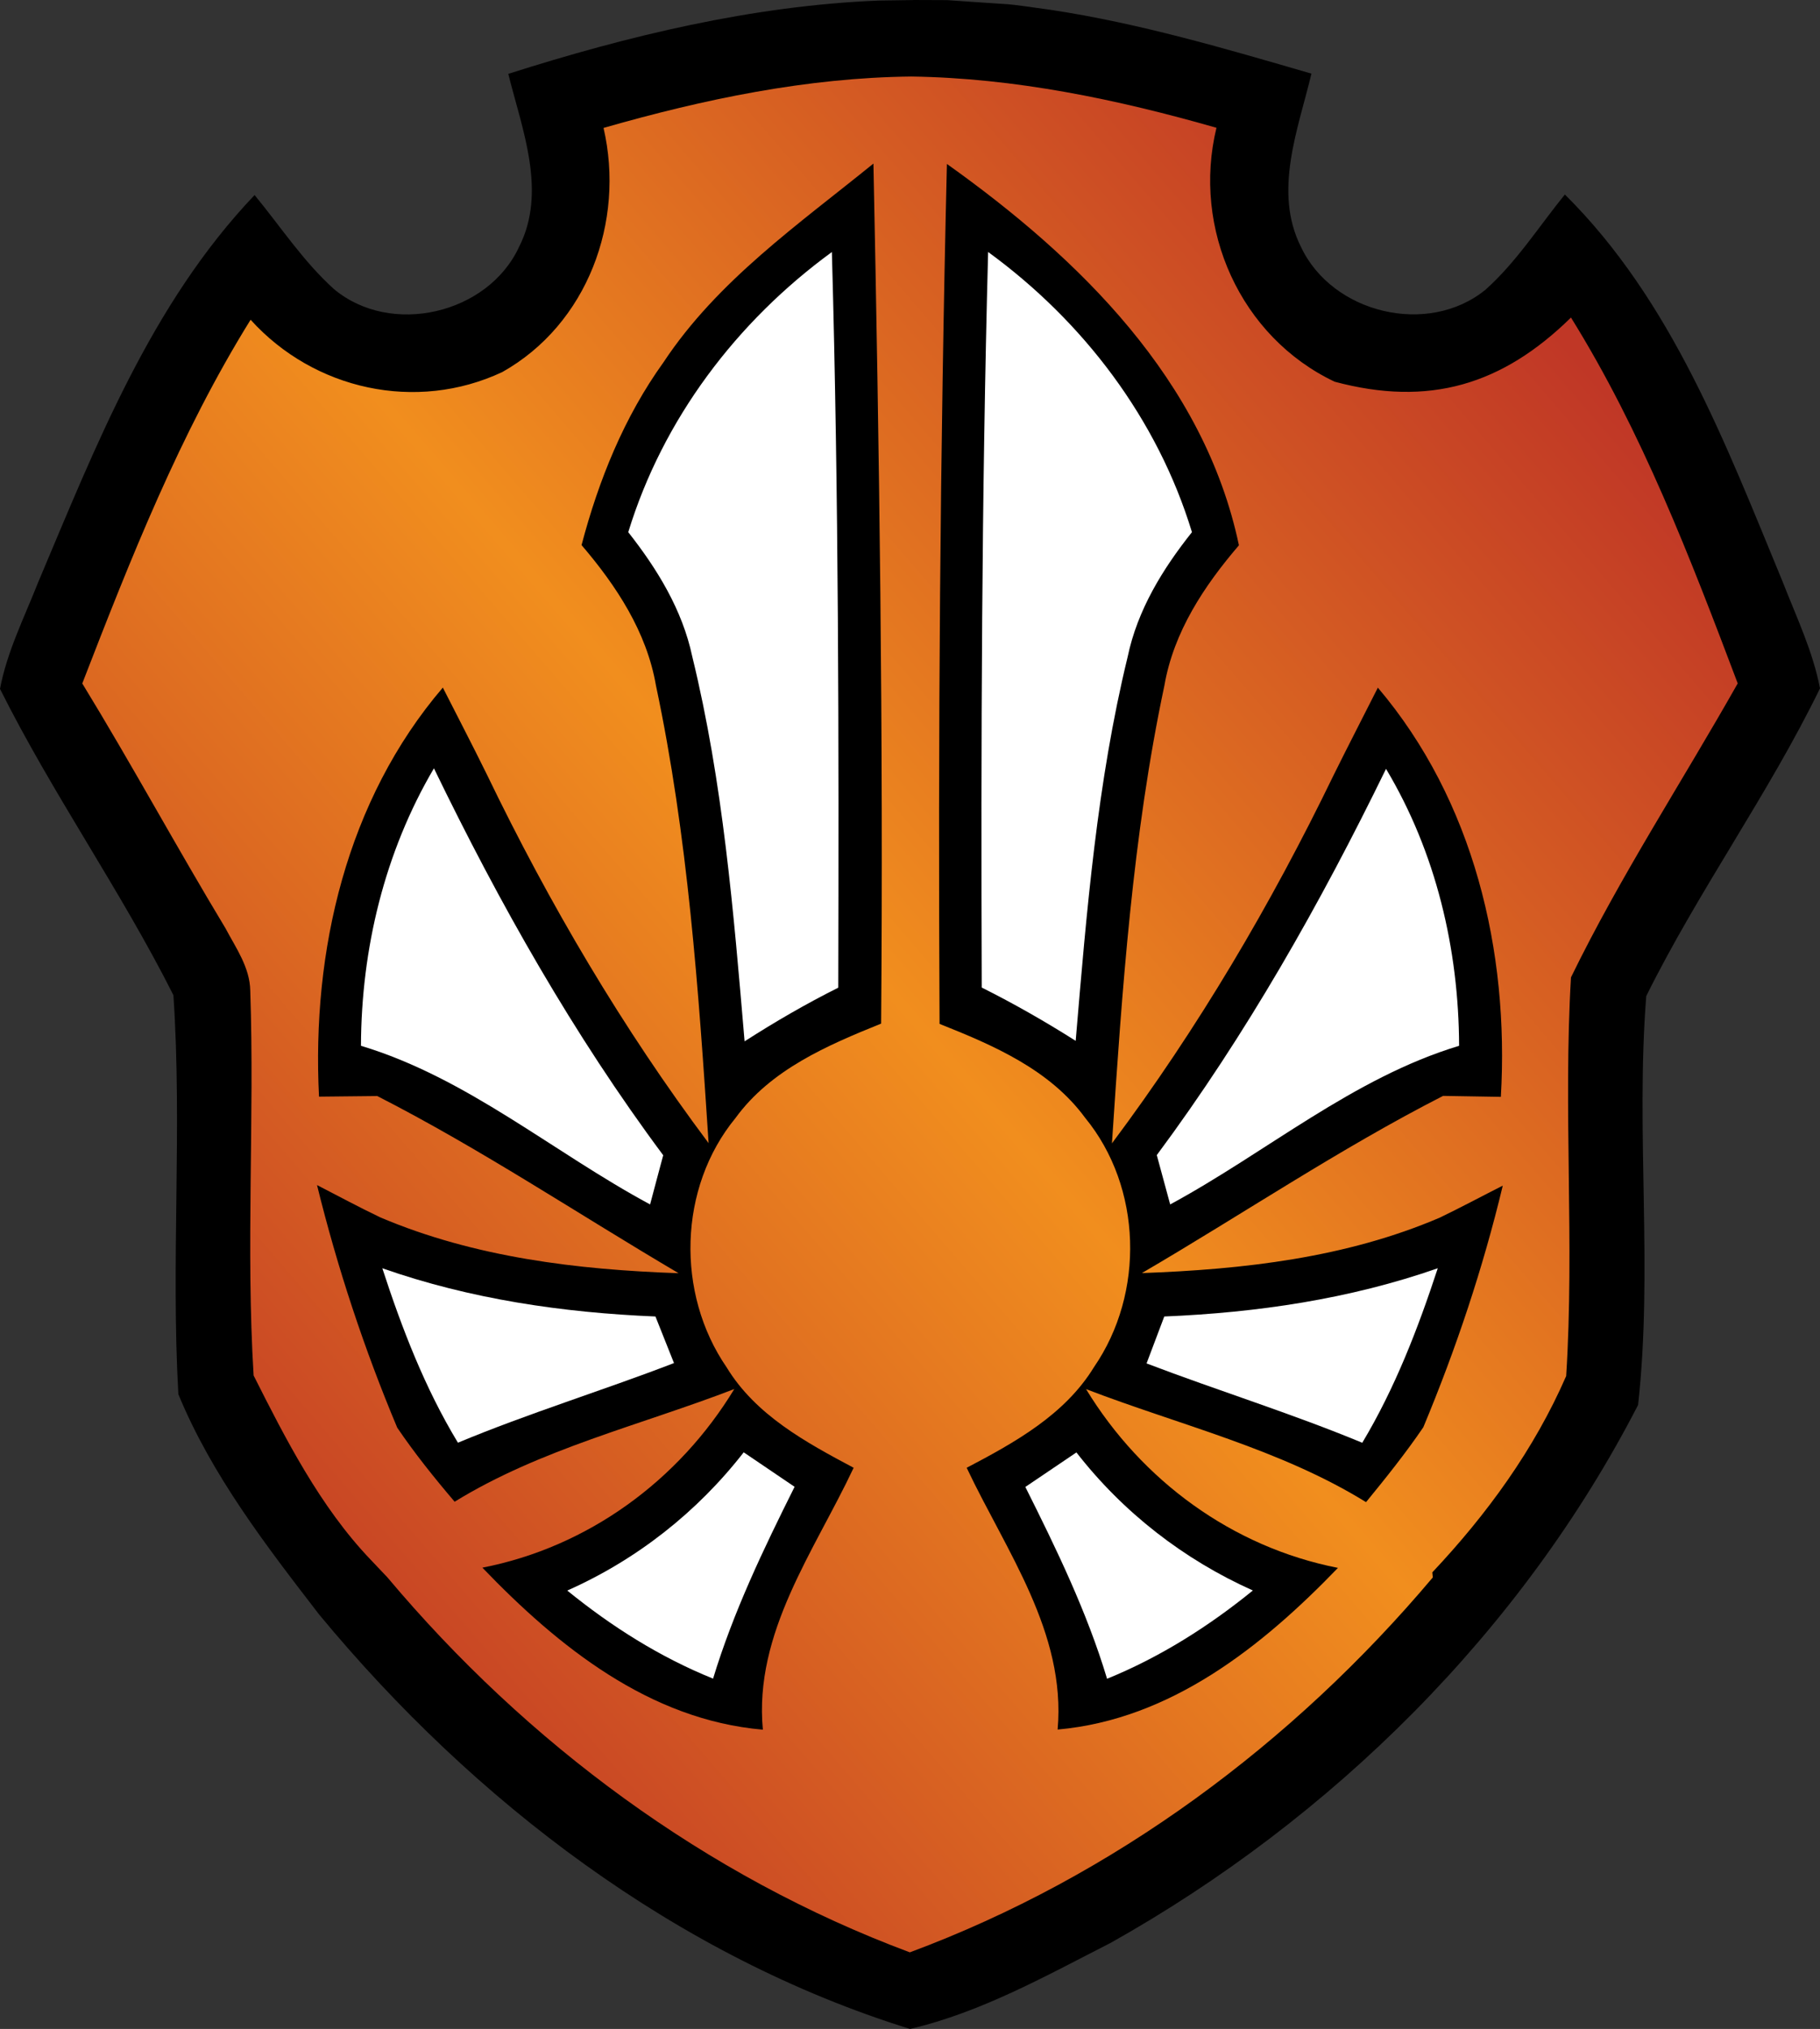 <?xml version="1.0" encoding="UTF-8" standalone="no"?>
<svg
   version="1.1"
   width="26.501"
   height="29.532"
   viewBox="0 0 26.501 29.532"
   id="svg4"
   xmlns="http://www.w3.org/2000/svg"
   xmlns:svg="http://www.w3.org/2000/svg">
  <rect x="0" y="0" width="26.501" height="29.532" fill="#333333" stroke="none"/>
  <defs>
    <!-- This is the gradient that will actually be used on
     the cards. The colors themselves will be provided by the
     template, but the x values, y values, and offsets will be
     used from the SVG. -->
    <linearGradient id="rarity" x1="0" y1="1" x2="1" y2="0">
      <stop offset="0" style="stop-color:rgb(192,55,38);stop-opacity:1" id="stop2" />
      <stop offset="0.125" style="stop-color:rgb(192,55,38);stop-opacity:1" id="stop4" />
      <stop offset="0.5" style="stop-color:rgb(241,142,30);stop-opacity:1" id="stop6" />
      <stop offset="0.875" style="stop-color:rgb(192,55,38);stop-opacity:1" id="stop8" />
      <stop offset="1" style="stop-color:rgb(192,55,38);stop-opacity:1" id="stop10" />
    </linearGradient>
    <!-- These gradients are here so that you can visualize
     what the set symbol would like like in that rarity. The
     only gradient that matters in the end is the "rarity"
     gradient. -->
    <linearGradient id="mythic" x1="0" y1="1" x2="1" y2="0">
      <stop offset="0" style="stop-color:rgb(192,55,38);stop-opacity:1"/>
      <stop offset="0.125" style="stop-color:rgb(192,55,38);stop-opacity:1"/>
      <stop offset="0.5" style="stop-color:rgb(241,142,30);stop-opacity:1"/>
      <stop offset="0.875" style="stop-color:rgb(192,55,38);stop-opacity:1"/>
      <stop offset="1" style="stop-color:rgb(192,55,38);stop-opacity:1"/>
    </linearGradient>
    <linearGradient id="rare" x1="0" y1="1" x2="1" y2="0">
      <stop offset="0" style="stop-color:rgb(146,116,67);stop-opacity:1"/>
      <stop offset="0.125" style="stop-color:rgb(146,116,67);stop-opacity:1"/>
      <stop offset="0.5" style="stop-color:rgb(211,178,108);stop-opacity:1"/>
      <stop offset="0.875" style="stop-color:rgb(146,116,67);stop-opacity:1"/>
      <stop offset="1" style="stop-color:rgb(146,116,67);stop-opacity:1"/>
    </linearGradient>
    <linearGradient id="special" x1="0" y1="1" x2="1" y2="0">
      <stop offset="0" style="stop-color:rgb(76, 56, 106);stop-opacity:1"/>
      <stop offset="0.125" style="stop-color:rgb(76, 56, 106);stop-opacity:1"/>
      <stop offset="0.5" style="stop-color:rgb(201, 173, 221);stop-opacity:1"/>
      <stop offset="0.875" style="stop-color:rgb(76, 56, 106);stop-opacity:1"/>
      <stop offset="1" style="stop-color:rgb(76, 56, 106);stop-opacity:1"/>
    </linearGradient>
    <linearGradient id="uncommon" x1="0" y1="1" x2="1" y2="0">
      <stop offset="0" style="stop-color:rgb(98,110,119);stop-opacity:1"/>
      <stop offset="0.125" style="stop-color:rgb(98,110,119);stop-opacity:1"/>
      <stop offset="0.5" style="stop-color:rgb(196,222,238);stop-opacity:1"/>
      <stop offset="0.875" style="stop-color:rgb(98,110,119);stop-opacity:1"/>
      <stop offset="1" style="stop-color:rgb(98,110,119);stop-opacity:1"/>
    </linearGradient>
    <linearGradient id="common" x1="0" y1="1" x2="1" y2="0">
      <stop offset="0" style="stop-color:rgb(0,0,0);stop-opacity:1"/>
    </linearGradient>
    <linearGradient
            id="rarity-outline" x1="0" y1="1" x2="0" y2="1">
      <stop offset="0" style="stop-color:rgb(0,0,0);stop-opacity:1"/>
    </linearGradient>
  </defs>
  <path fill="url(#rarity-outline)" d="m 13.297,0 0.5,0.002 c 1.169,0.085 0.67,0.027 1.501,0.141 1.292,0.195 2.546,0.565 3.798,0.929 -0.195,0.813 -0.558,1.715 -0.153,2.521 0.455,0.969 1.849,1.306 2.686,0.625 0.451,-0.402 0.778,-0.92 1.157,-1.387 1.563,1.55 2.346,3.643 3.171,5.636 0.198,0.509 0.439,1.008 0.544,1.552 -0.75,1.54 -1.768,2.943 -2.53,4.479 -0.156,1.977 0.1,3.986 -0.119,5.952 -1.696,3.292 -4.453,6.019 -7.676,7.827 -0.943,0.481 -1.889,1.013 -2.925,1.255 C 9.855,28.477 6.902,26.224 4.648,23.501 3.874,22.497 3.082,21.471 2.597,20.293 2.488,18.36 2.655,16.416 2.525,14.485 1.758,12.961 0.764,11.555 0,10.027 0.102,9.486 0.353,8.989 0.555,8.477 1.394,6.493 2.197,4.425 3.707,2.839 4.086,3.299 4.416,3.805 4.862,4.207 5.691,4.902 7.104,4.572 7.557,3.596 7.968,2.79 7.603,1.886 7.401,1.075 9.15,0.519 10.955,0.083 12.796,0.008 l 0.5,-0.007 z"/>
  <path fill="url(#rarity)" d="m 5.399,22.704 c -0.739,-0.771 -1.249,-1.777 -1.706,-2.683 -0.114,-1.863 0.014,-3.736 -0.049,-5.601 -0.005,-0.339 -0.211,-0.625 -0.362,-0.911 -0.711,-1.178 -1.366,-2.388 -2.084,-3.561 0.702,-1.812 1.422,-3.638 2.451,-5.294 0.922,1.02 2.409,1.35 3.664,0.762 v 0 c 1.241,-0.697 1.791,-2.193 1.475,-3.554 1.459,-0.418 2.96,-0.732 4.481,-0.748 1.51,0.021 2.997,0.332 4.444,0.746 -0.358,1.468 0.349,3.046 1.721,3.696 1.372,0.367 2.439,0.049 3.441,-0.934 1.034,1.663 1.738,3.501 2.428,5.325 C 24.497,11.373 23.591,12.757 22.875,14.226 c -0.114,1.931 0.053,3.873 -0.07,5.803 -0.466,1.069 -1.154,2.013 -1.949,2.857 v 0 l 0.007,0.074 c -2.035,2.414 -4.646,4.354 -7.615,5.457 -2.967,-1.106 -5.578,-3.043 -7.608,-5.459 z"/>
  <path fill="#000000" d="m 12.718,2.38 c 0.086,4.172 0.146,8.347 0.112,12.519 -0.783,0.316 -1.608,0.669 -2.121,1.375 -0.832,1.013 -0.869,2.553 -0.128,3.629 0.423,0.695 1.155,1.092 1.849,1.461 -0.572,1.215 -1.454,2.4 -1.322,3.812 -1.652,-0.142 -2.981,-1.21 -4.084,-2.358 1.538,-0.3 2.86,-1.268 3.668,-2.6 C 9.326,20.745 7.874,21.087 6.62,21.858 6.325,21.512 6.039,21.156 5.784,20.78 5.303,19.635 4.913,18.455 4.616,17.249 c 0.307,0.158 0.613,0.323 0.925,0.472 1.371,0.581 2.864,0.76 4.34,0.811 -1.461,-0.86 -2.876,-1.807 -4.388,-2.579 -0.211,0.002 -0.637,0.007 -0.848,0.009 -0.107,-2.119 0.4,-4.314 1.803,-5.954 0.214,0.421 0.432,0.839 0.641,1.264 0.908,1.882 1.975,3.694 3.229,5.367 C 10.172,14.409 10.016,12.167 9.551,9.976 9.416,9.195 8.973,8.524 8.468,7.934 8.717,6.989 9.088,6.069 9.662,5.272 10.447,4.085 11.632,3.262 12.719,2.38 Z m 1.071,0.007 c 1.926,1.371 3.745,3.148 4.251,5.55 -0.506,0.59 -0.95,1.259 -1.085,2.04 -0.465,2.191 -0.616,4.435 -0.764,6.665 1.252,-1.673 2.319,-3.482 3.229,-5.362 0.211,-0.427 0.43,-0.848 0.643,-1.271 1.396,1.645 1.914,3.835 1.791,5.956 -0.209,-0.005 -0.63,-0.009 -0.841,-0.014 -1.51,0.771 -2.922,1.724 -4.386,2.579 1.475,-0.053 2.971,-0.221 4.34,-0.808 0.309,-0.149 0.611,-0.311 0.915,-0.465 -0.288,1.201 -0.681,2.377 -1.157,3.517 -0.258,0.379 -0.544,0.736 -0.834,1.09 -1.257,-0.776 -2.711,-1.12 -4.077,-1.645 0.811,1.331 2.13,2.3 3.668,2.602 -1.104,1.145 -2.435,2.207 -4.082,2.353 0.125,-1.41 -0.75,-2.597 -1.324,-3.81 0.699,-0.367 1.429,-0.771 1.854,-1.466 0.741,-1.076 0.702,-2.616 -0.13,-3.629 -0.516,-0.702 -1.336,-1.055 -2.119,-1.366 -0.023,-4.172 0.007,-8.345 0.107,-12.517 z"/>
  <path fill="#FFFFFF" d="m 10.829,21.139 c -0.678,0.871 -1.559,1.564 -2.569,2.012 0.646,0.525 1.352,0.971 2.123,1.282 0.295,-0.971 0.734,-1.886 1.187,-2.792 -0.246,-0.167 -0.495,-0.335 -0.741,-0.502 z M 5.567,18.46 c 0.286,0.878 0.62,1.745 1.101,2.539 C 7.7,20.569 8.77,20.242 9.814,19.84 9.723,19.612 9.633,19.387 9.544,19.162 8.194,19.106 6.847,18.909 5.567,18.46 Z m 0.751,-7.276 c -0.718,1.22 -1.057,2.625 -1.062,4.038 1.547,0.465 2.802,1.552 4.21,2.309 C 9.512,17.352 9.61,16.994 9.657,16.815 8.351,15.061 7.271,13.149 6.319,11.184 Z m 5.794,-7.515 c -1.385,1.011 -2.46,2.43 -2.964,4.077 0.423,0.537 0.788,1.131 0.932,1.81 0.448,1.833 0.602,3.724 0.762,5.601 0.441,-0.283 0.894,-0.546 1.364,-0.781 0.009,-3.571 0.007,-7.139 -0.093,-10.707 z m 3.561,17.472 -0.743,0.502 c 0.453,0.904 0.897,1.819 1.19,2.792 0.771,-0.314 1.477,-0.76 2.123,-1.285 -1.008,-0.451 -1.891,-1.138 -2.569,-2.009 z m 5.262,-2.681 c -1.282,0.448 -2.63,0.646 -3.982,0.702 -0.086,0.228 -0.172,0.455 -0.258,0.683 1.041,0.397 2.109,0.727 3.141,1.155 0.476,-0.794 0.811,-1.661 1.099,-2.539 z m -0.753,-7.269 c -0.957,1.961 -2.035,3.868 -3.338,5.622 0.049,0.179 0.146,0.539 0.195,0.718 1.405,-0.76 2.662,-1.842 4.207,-2.309 -0.005,-1.41 -0.337,-2.816 -1.064,-4.031 z M 14.388,3.667 c -0.095,3.568 -0.105,7.139 -0.093,10.707 0.469,0.235 0.925,0.495 1.368,0.776 0.158,-1.873 0.311,-3.759 0.757,-5.59 C 16.562,8.879 16.929,8.282 17.356,7.746 16.854,6.097 15.774,4.677 14.387,3.667 Z"/>
</svg>
